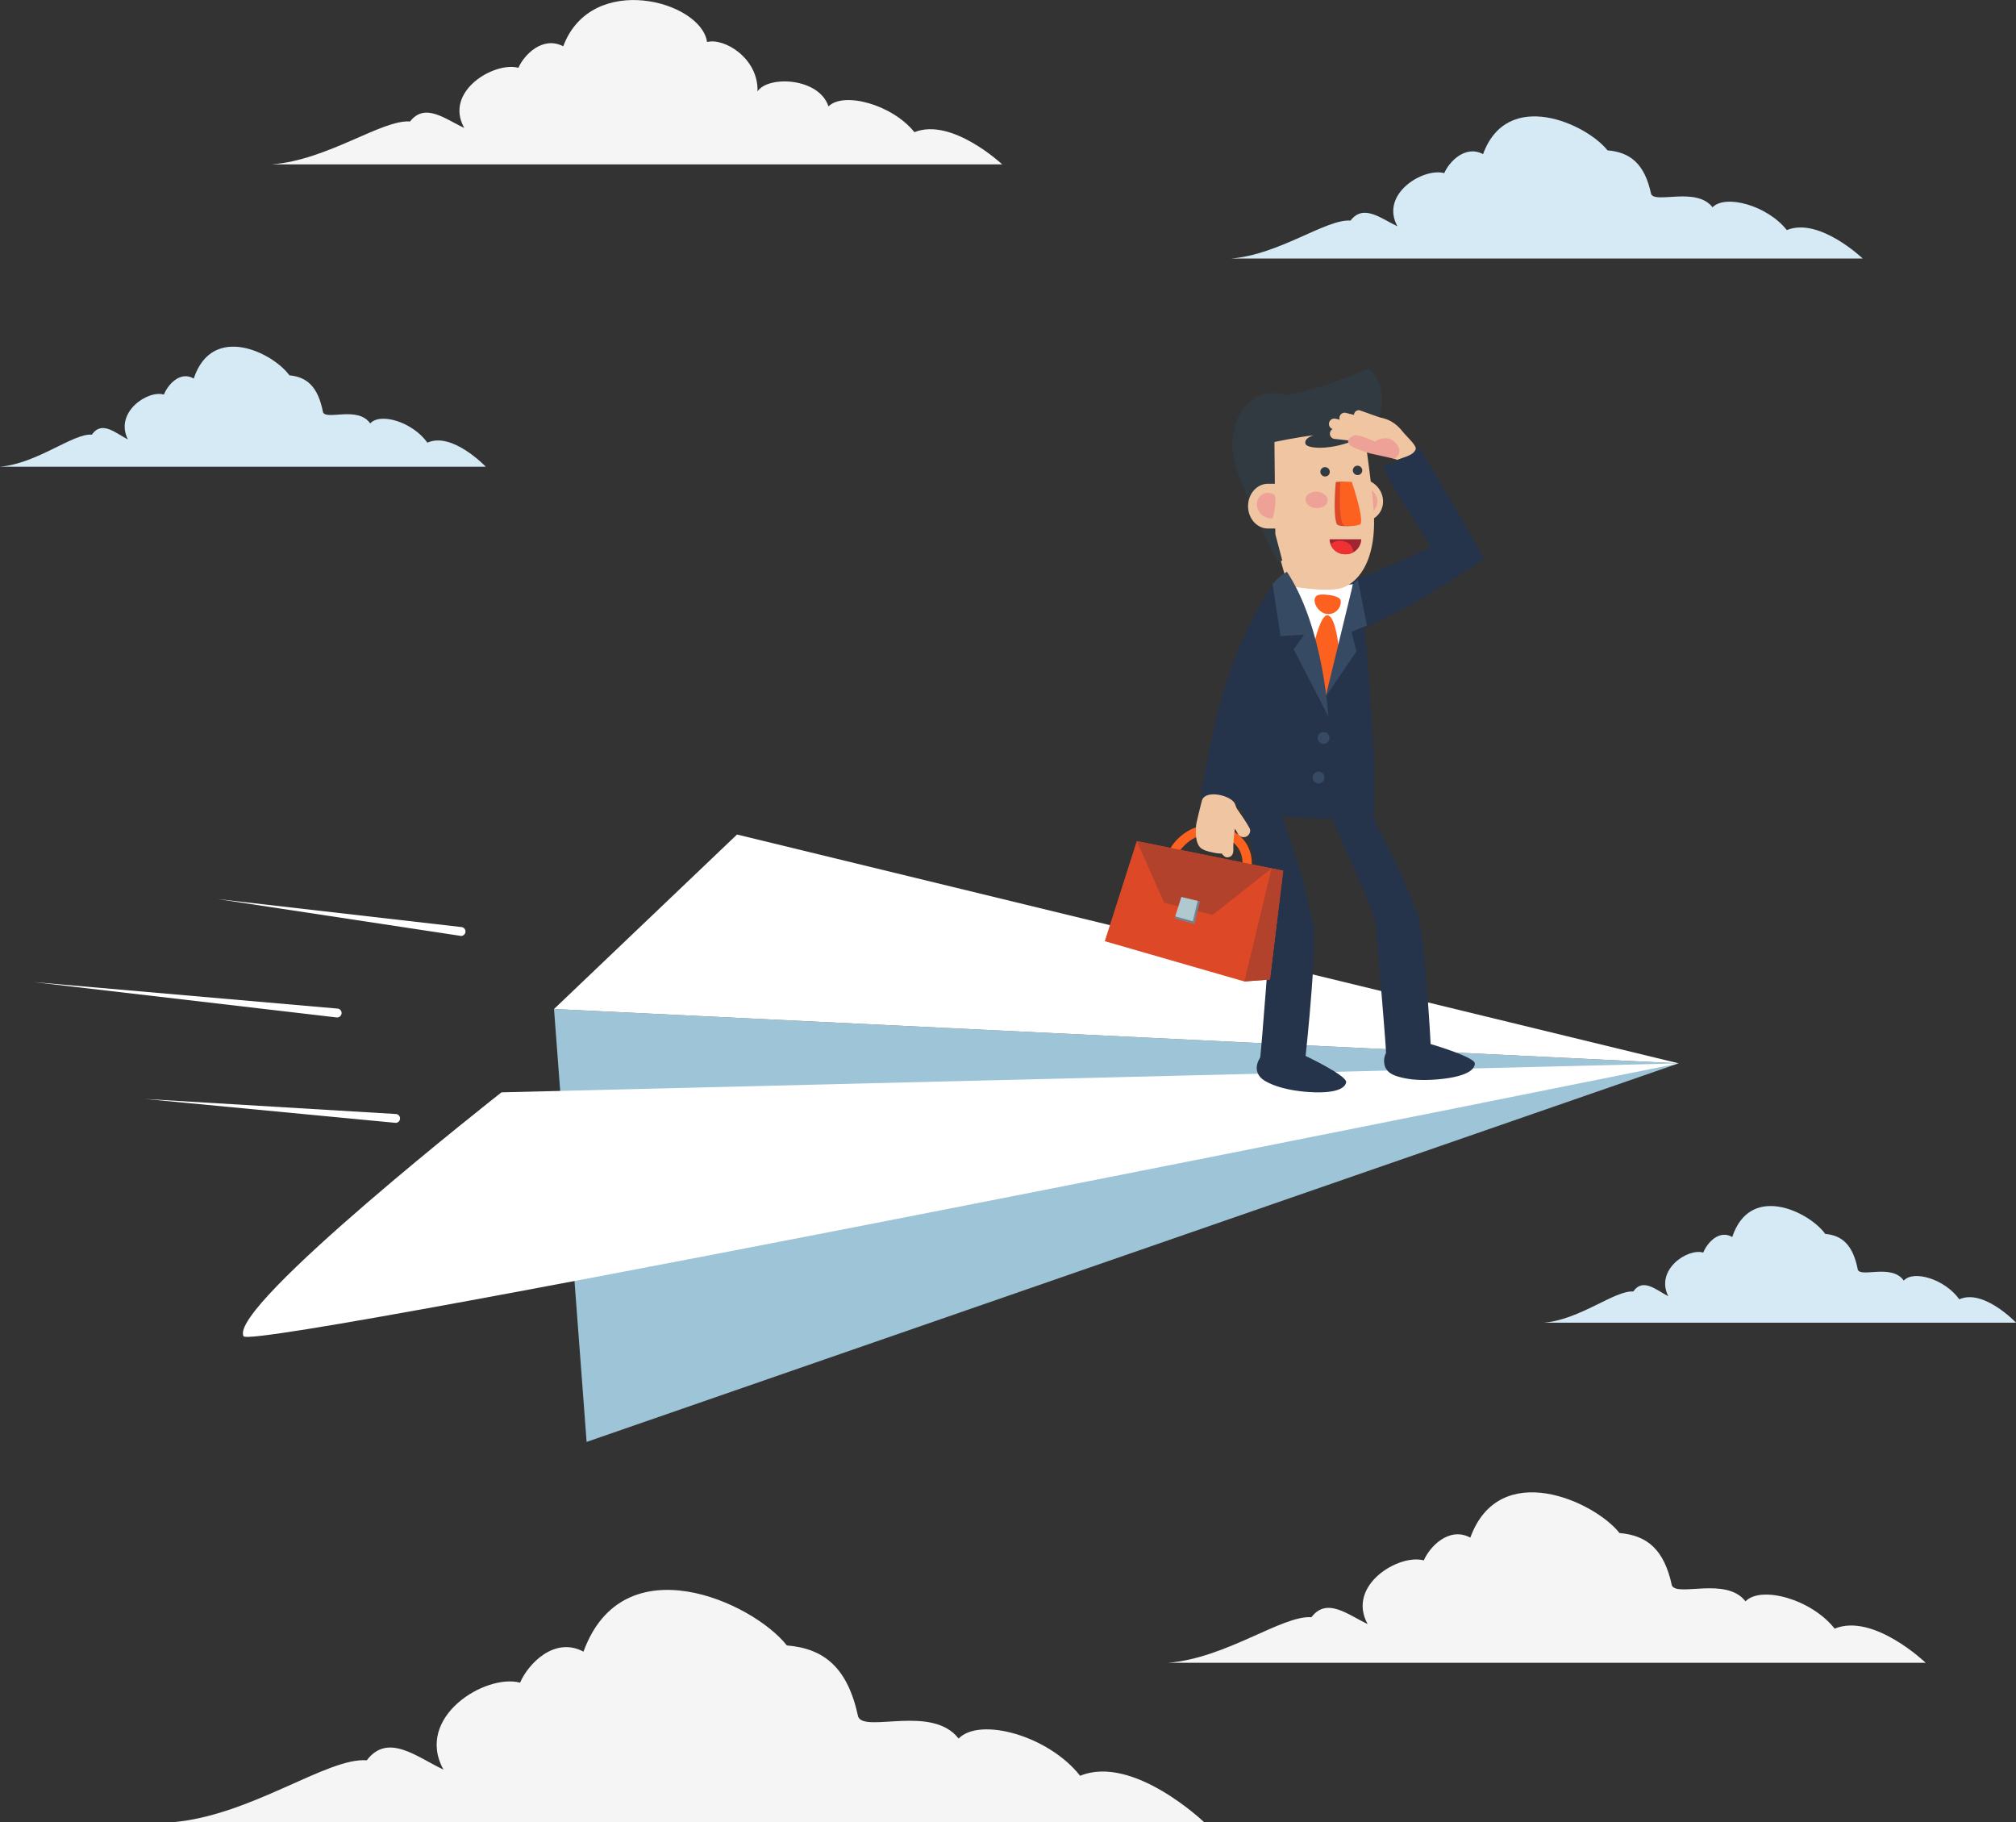 <svg id="Layer_1" data-name="Layer 1" xmlns="http://www.w3.org/2000/svg" viewBox="0 0 1140.01 1030.31"><rect x="0" y="0" width="1140.01" height="1030.31" fill="#333333" stroke="none"/><defs><style>.cls-1{fill:#f5f5f5;}.cls-2{fill:#d5eaf5;}.cls-3{fill:#fff;}.cls-4{fill:#9ec4d7;}.cls-5{fill:#25344b;}.cls-6{fill:#fc611f;}.cls-7{fill:#dd4926;}.cls-8{fill:#efc5a2;}.cls-9{fill:#b2422b;}.cls-10{fill:#728292;}.cls-11{fill:#b0c9cf;}.cls-12{fill:#4f2727;}.cls-13{fill:#374a63;}.cls-14{fill:#eea196;}.cls-15{fill:#313a40;}.cls-16{fill:#a12531;}.cls-17{fill:#ef3133;}</style></defs><path class="cls-1" d="M196.38,197.83h413s-28.52-26.7-49.65-18.21c-12.67-15.77-40.14-23.05-48.59-14.56-5.39-16.37-34.19-17.55-40.13-8.49.59-18.73-18.8-30.45-28.53-27.92-3.36-23.34-65.48-40-81.33,2.43-11.62-6.06-22.18,4.85-25.35,12.14-13.73-3.64-42.25,13.35-30.63,34-10.56-4.85-22.18-14.57-30.63-3.64C258.7,172.35,228.07,195.4,196.38,197.83Z" transform="translate(-42.65 -104.9)"/><path class="cls-2" d="M738.72,251.08H1096s-24.67-23.61-42.94-16.1c-11-13.95-34.73-20.39-42-12.88-9.14-11.8-32.34-1.91-34.73-7.51-3.65-17.17-11.88-23.62-24.67-24.69-11.88-15-56.66-35.41-70.37,2.15-10-5.37-19.19,4.29-21.94,10.73-11.87-3.22-36.55,11.81-26.49,30.06-9.14-4.3-19.2-12.88-26.51-3.22C792.64,228.54,766.13,248.94,738.72,251.08Z" transform="translate(-42.65 -104.9)"/><path class="cls-2" d="M915.7,852.71h267s-18.43-19.38-32.09-13.21c-8.19-11.45-25.94-16.73-31.4-10.57-6.83-9.68-24.16-1.57-26-6.16-2.73-14.09-8.87-19.38-18.43-20.26-8.88-12.33-42.34-29.06-52.58,1.77-7.5-4.41-14.33,3.52-16.39,8.8-8.86-2.64-27.3,9.69-19.79,24.66-6.83-3.52-14.34-10.57-19.8-2.64C956,834.22,936.18,851,915.7,852.71Z" transform="translate(-42.65 -104.9)"/><path class="cls-2" d="M42.65,368.76H317.34s-19-19.94-33-13.59C275.89,343.38,257.63,338,252,344.29c-7-10-24.87-1.61-26.7-6.34-2.81-14.5-9.13-19.94-19-20.85-9.13-12.68-43.56-29.89-54.1,1.82-7.72-4.53-14.75,3.62-16.86,9.06-9.13-2.72-28.1,10-20.37,25.37-7-3.62-14.76-10.87-20.37-2.71C84.1,349.73,63.72,367,42.65,368.76Z" transform="translate(-42.65 -104.9)"/><path class="cls-1" d="M139.47,1135.21h584.2s-40.34-38.61-70.23-26.32c-17.93-22.82-56.77-33.35-68.72-21.06-14.94-19.3-52.88-3.13-56.78-12.29-6-28.07-19.42-38.6-40.34-40.36-19.43-24.56-92.64-57.9-115,3.52-16.43-8.78-31.37,7-35.86,17.55-19.41-5.27-59.76,19.29-43.32,49.13-14.95-7-31.39-21.05-43.35-5.26C227.63,1098.36,184.28,1131.7,139.47,1135.21Z" transform="translate(-42.65 -104.9)"/><path class="cls-1" d="M703.15,1045H1131.6s-29.58-28.32-51.5-19.31c-13.15-16.73-41.63-24.46-50.4-15.44-11-14.16-38.78-2.3-41.64-9-4.39-20.58-14.25-28.31-29.59-29.6-14.24-18-67.94-42.46-84.38,2.58-12-6.43-23,5.15-26.3,12.87-14.23-3.86-43.82,14.15-31.77,36-11-5.15-23-15.44-31.79-3.86C767.81,1018,736,1042.44,703.15,1045Z" transform="translate(-42.65 -104.9)"/><path class="cls-3" d="M303,634,165.64,613.2l138,15.84a2.5,2.5,0,0,1-.57,5Z" transform="translate(-42.65 -104.9)"/><path class="cls-3" d="M233,680.13l-171.48-20,172,15a2.5,2.5,0,0,1-.43,5Z" transform="translate(-42.65 -104.9)"/><path class="cls-3" d="M266.12,739.71,124.63,726.23l141.88,8.5a2.5,2.5,0,0,1-.3,5Z" transform="translate(-42.65 -104.9)"/><polygon class="cls-4" points="331.72 815.22 313.29 570.47 949.24 601.19 331.72 815.22"/><polygon class="cls-3" points="949.24 601.19 416.77 471.82 313.29 570.47 949.24 601.19"/><path class="cls-3" d="M180.39,860.4c5,8.83,811.5-154.3,811.5-154.3L326.24,722.48S171.17,844,180.39,860.4Z" transform="translate(-42.65 -104.9)"/><path class="cls-5" d="M862.67,407.07a95.84,95.84,0,0,1-9.65,6.24c-11.58,6.23-42.36,19.42-49,20.87-1,4.13,4.64,25.23,5.58,26.86,13.41-2.62,54.48-27.87,72.21-40.23C876.83,415.17,866.74,413.27,862.67,407.07Z" transform="translate(-42.65 -104.9)"/><path class="cls-5" d="M824.73,368.19c2.9,10.21,25.53,41.37,37.46,63.56a160.35,160.35,0,0,0,19.59-10.94c-2-3.94-4-7.63-5.88-10.9C862.64,386.53,844.69,357,844.69,357,843.6,359.74,833.81,366.34,824.73,368.19Z" transform="translate(-42.65 -104.9)"/><path class="cls-5" d="M843,619.3c-3.74-13.87-30.34-68.23-36.44-69.39-5.81-1.11-12.51,3.92-12.66,11.4-.08,4.44,23.66,52.62,27.08,66.25C826.24,624.65,841.58,619.79,843,619.3Z" transform="translate(-42.65 -104.9)"/><path class="cls-5" d="M842.83,618.26c-1.75-1.6-17,1.57-22.7,4.21,0,.25,6.66,76.87,6.26,77.82a9.76,9.76,0,0,0-.38,8c1.43,3.14,4.29,4.39,7.41,5.33,6.61,2,14.12,2.11,20.94,1.63,5.39-.38,21.89-2,22.28-9,.21-3.73-24.74-11-25-11.07C851.65,694.57,847.76,622.77,842.83,618.26Z" transform="translate(-42.65 -104.9)"/><path class="cls-5" d="M784.48,625.59c-1.48-14.29-19.05-72.19-24.9-74.31-5.55-2-13,1.87-14.31,9.23-.79,4.36,15,55.71,16.16,69.72C767.13,628.2,783.06,625.86,784.48,625.59Z" transform="translate(-42.65 -104.9)"/><path class="cls-5" d="M784.53,624.54c-1.47-1.85-17-1.16-23.08.54,0,.25-5.7,76.95-6.24,77.81-1.48,2.33-2.39,5.05-1.64,7.8.9,3.33,3.52,5,6.46,6.44,6.21,3,13.6,4.34,20.41,5,5.38.49,21.93,1.55,23.43-5.3.8-3.65-22.67-14.83-22.93-14.93C781.06,701.28,788.68,629.79,784.53,624.54Z" transform="translate(-42.65 -104.9)"/><path class="cls-5" d="M777,455.2a67.79,67.79,0,0,0-5.51-10.72,4,4,0,0,1-.51-1.12c-1.36-1.34-4.49-9.86-6.12-10.57C754,444.59,739.86,477,734,497.35c-7.05,24.38-12.51,58.5-12.51,58.5,2.55-1.05,14.18-1.44,21.41,3.48-.06-7.33,11.57-62.71,19.38-79.23C767.57,468.87,772.71,460,777,455.2Z" transform="translate(-42.65 -104.9)"/><path class="cls-6" d="M747.46,596.64l.2,0a2.62,2.62,0,0,0,2.79-2.43c.56-8.51-3.85-18.81-17.93-22.21s-24.27,6.34-27.74,12a2.61,2.61,0,0,0,4.44,2.75c.34-.54,8.3-12.94,22.08-9.62,13.37,3.23,14.19,12.81,13.93,16.78A2.62,2.62,0,0,0,747.46,596.64Z" transform="translate(-42.65 -104.9)"/><polygon class="cls-7" points="642.82 475.54 725.61 492.27 718.11 553.81 703.66 554.89 624.73 532.13 642.82 475.54"/><path class="cls-8" d="M749.27,573.17c-2.11-3.91-4.75-7.47-7.23-11.16-.23-.33-1-2.76-1.47-3.37-3.18-4.43-16.54-7.23-18.26-1.06-1,3.63-3.12,12.75-3.19,13.26-.44,3.67-.79,11.17,2.91,13.75,1.88,1.32,4.3,1.8,6.53,2.29a20.52,20.52,0,0,0,5,.6c.61.82,1.72,2.2,3.09,2.14,3.48-.16,3.51-3.31,3.41-5.32a80.78,80.78,0,0,1,.91-10.87c.52.82,1,1.66,1.49,2.52a3.76,3.76,0,0,0,4.8,2C749,577.28,750.23,574.94,749.27,573.17Z" transform="translate(-42.65 -104.9)"/><polygon class="cls-9" points="725.61 492.27 718.11 553.81 703.66 554.89 719.04 490.98 725.61 492.27"/><polygon class="cls-9" points="642.82 475.54 719.04 490.98 685.73 517.27 658.32 510.41 642.82 475.54"/><polygon class="cls-10" points="668.24 507.18 664.38 519.37 675.46 522.4 678.48 509.64 668.24 507.18"/><polygon class="cls-11" points="668.03 507.14 664.56 518.11 674.52 520.83 677.24 509.36 668.03 507.14"/><path class="cls-5" d="M762.29,435.09l50.19,6.53s9.75,90.6,7,127.32c-8.23-1.07-61.36-.4-77.56-7.69C746.09,544.25,763.43,441.62,762.29,435.09Z" transform="translate(-42.65 -104.9)"/><path class="cls-3" d="M770.81,430.88s14.42,7.73,36.93,4.28c-.19,5.55-15.32,62.57-15.32,62.57Z" transform="translate(-42.65 -104.9)"/><polygon class="cls-12" points="774.11 237.98 771.05 270.31 764.69 241.8 774.11 237.98"/><path class="cls-6" d="M793.18,452.77c-5.13,0-9.71,27-9.71,27l9.18,18.34,8-16.24S799.27,452.76,793.18,452.77Z" transform="translate(-42.65 -104.9)"/><polygon class="cls-13" points="765.09 330.25 749.64 393.81 767.06 368.26 764.24 357.26 772.95 353.61 767.82 327.68 765.09 330.25"/><path class="cls-8" d="M820.27,378.87c5.19,4.47,6,12.07,1.72,17a11.45,11.45,0,0,1-9.92,3.84s-2.25-18.94-1.09-23.9A12.66,12.66,0,0,1,820.27,378.87Z" transform="translate(-42.65 -104.9)"/><path class="cls-14" d="M818.63,382.31a7.83,7.83,0,0,1,1.12,11,7.45,7.45,0,0,1-6.44,2.49s-1.46-12.29-.71-15.51A8.19,8.19,0,0,1,818.63,382.31Z" transform="translate(-42.65 -104.9)"/><path class="cls-8" d="M813.37,345.09l-67.92.91,25.42,90s19.85,3.93,29.73,1.56c8.09-1.94,21.11-13.24,18.8-44.59C818,374.62,813.37,345.09,813.37,345.09Z" transform="translate(-42.65 -104.9)"/><path class="cls-15" d="M794.17,370.22a2.63,2.63,0,0,1-.75,3.66,2.68,2.68,0,0,1-3.67-.79,2.6,2.6,0,0,1,.73-3.65A2.68,2.68,0,0,1,794.17,370.22Z" transform="translate(-42.65 -104.9)"/><path class="cls-15" d="M812.53,369.4a2.62,2.62,0,0,1-.74,3.66,2.7,2.7,0,0,1-3.68-.79,2.62,2.62,0,0,1,.74-3.65A2.67,2.67,0,0,1,812.53,369.4Z" transform="translate(-42.65 -104.9)"/><path class="cls-14" d="M780.92,387.12c-.17,2.56,2.48,4.82,5.93,5.06s6.39-1.65,6.56-4.21-2.48-4.83-5.93-5.06S781.1,384.55,780.92,387.12Z" transform="translate(-42.65 -104.9)"/><path class="cls-16" d="M803.42,418.25a8.72,8.72,0,0,0,9-8.46h-17.9A8.72,8.72,0,0,0,803.42,418.25Z" transform="translate(-42.65 -104.9)"/><path class="cls-17" d="M795.05,412.75a7.48,7.48,0,0,1,6-2.08c3.89.29,6.9,3.11,6.7,6.29l0,.24a9.24,9.24,0,0,1-4.3,1.05A8.93,8.93,0,0,1,795.05,412.75Z" transform="translate(-42.65 -104.9)"/><path class="cls-6" d="M788,441.33c1.89-.75,11.48-.1,12.61,2.64s-1.66,8.49-7.36,8.08S783.37,443.16,788,441.33Z" transform="translate(-42.65 -104.9)"/><path class="cls-13" d="M794.38,522.56a3.31,3.31,0,1,1-2.86-3.71A3.31,3.31,0,0,1,794.38,522.56Z" transform="translate(-42.65 -104.9)"/><path class="cls-13" d="M791.56,544.93a3.31,3.31,0,1,1-2.85-3.71A3.31,3.31,0,0,1,791.56,544.93Z" transform="translate(-42.65 -104.9)"/><path class="cls-7" d="M798,377.46s-1.73,18.11.55,23.73c.62,1.54,6.84,1.15,6.84,1.15l-4.8-25.14Z" transform="translate(-42.65 -104.9)"/><path class="cls-6" d="M812,401.23c-.32.62-7.84,2-9.55.44-3.27-3.06-1.86-24.56-1.86-24.56l6.45.22S814,397.49,812,401.23Z" transform="translate(-42.65 -104.9)"/><path class="cls-15" d="M816.42,313.36c-6,2.56-31,13.11-47.33,14.91-2.06-2.38-17.39-.73-18.92,3.61-8.42,5.65-12.73,19.89-9.78,32.71,3.7,16,24.7,58.18,24.7,58.18l2.67-1-3.94-14.9-.5-52.07s13-2.79,22.26-3.81c0,0-5.72,1.53-4.71,4.84s18.59,3.82,33.23-4.84S825.42,318.61,816.42,313.36Z" transform="translate(-42.65 -104.9)"/><path class="cls-8" d="M759.66,378.4c-6.22,0-11.26,5.66-11.26,12.65s5,12.66,11.26,12.66h5l3.95-25.3Z" transform="translate(-42.65 -104.9)"/><path class="cls-14" d="M763.3,384.72a6.26,6.26,0,0,0-9.64,3.4c-1.16,4.1,1.85,9.79,8.21,9.95C763.12,398.11,764.69,385.68,763.3,384.72Z" transform="translate(-42.65 -104.9)"/><path class="cls-13" d="M793.76,509.9s-2.72-50.6-23.39-81.73a31,31,0,0,0-8.08,6.92l4.45,29.41,13.35-.77L774.23,472Z" transform="translate(-42.65 -104.9)"/><path class="cls-8" d="M835.64,348.68c2.75,3.52,8.43,8.12,7.5,10.38-1.48,3.62-7.58,4.49-10.11,5.77-.73.37-23-8.3-23-8.3s.37-12,7.67-15.45C818.14,340.86,828.07,339,835.64,348.68Z" transform="translate(-42.65 -104.9)"/><path class="cls-8" d="M816.81,348.45a2.67,2.67,0,0,1-.07.47,3,3,0,0,1-3.63,2.31l-16.57-3.66a3,3,0,1,1,1.31-5.95l16.57,3.66A3.06,3.06,0,0,1,816.81,348.45Z" transform="translate(-42.65 -104.9)"/><path class="cls-8" d="M821.62,345.4a2.36,2.36,0,0,1-.08.45,3,3,0,0,1-3.6,2.15l-16-4a3,3,0,0,1,1.45-5.76l16,4A3,3,0,0,1,821.62,345.4Z" transform="translate(-42.65 -104.9)"/><path class="cls-8" d="M816.66,351.74a3.46,3.46,0,0,1,0,.46,3,3,0,0,1-3.28,2.62L796.93,353a3,3,0,0,1,.68-5.9L814,348.92A3,3,0,0,1,816.66,351.74Z" transform="translate(-42.65 -104.9)"/><path class="cls-8" d="M825.57,343.49a2.62,2.62,0,0,1-.15,1.1,2.67,2.67,0,0,1-3.41,1.63l-12.18-4.31a2.67,2.67,0,0,1,1.79-5l12.18,4.31A2.67,2.67,0,0,1,825.57,343.49Z" transform="translate(-42.65 -104.9)"/><path class="cls-14" d="M817.53,361.27s-9.19-2.59-11.47-4.76c-3.22-3.07,1.4-5.33,2.83-5.48,3.31-.33,11.17,3.54,11.17,3.54s6.4-4.49,11.35.27c5.9,5.67-.11,9.47-.11,9.47Z" transform="translate(-42.65 -104.9)"/></svg>